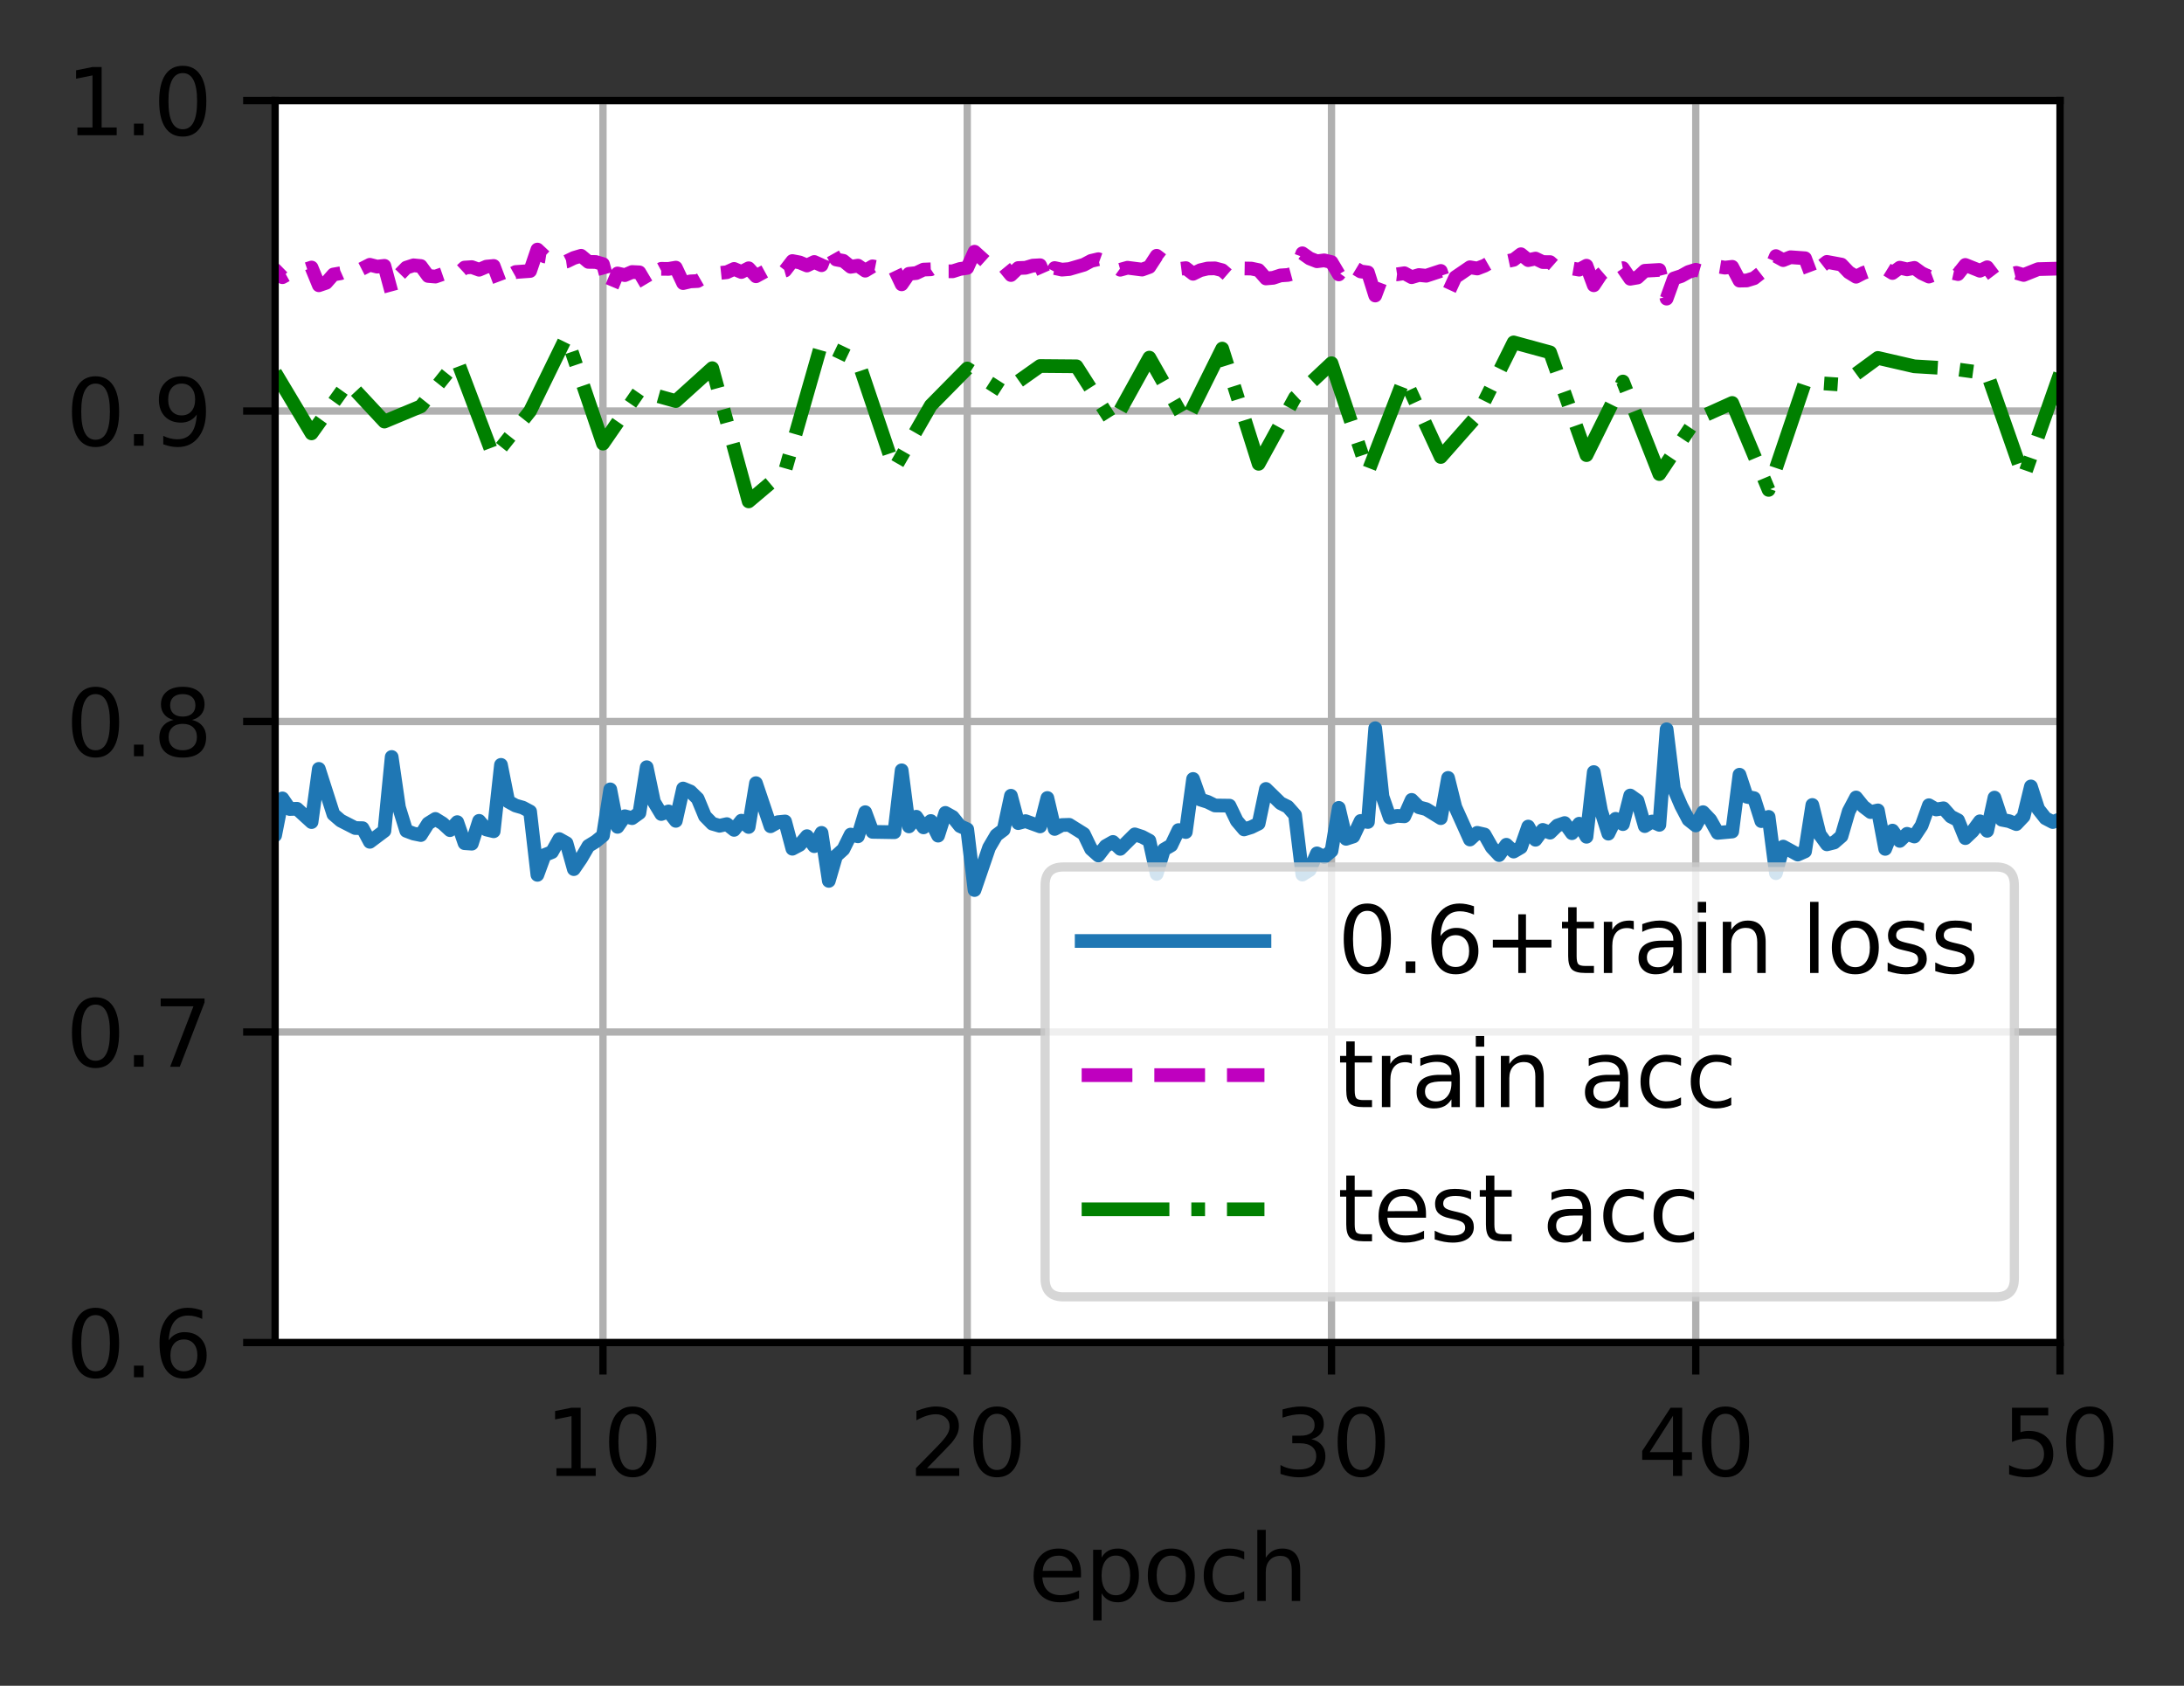 <?xml version="1.0" encoding="utf-8" standalone="no"?>
<!DOCTYPE svg PUBLIC "-//W3C//DTD SVG 1.1//EN"
  "http://www.w3.org/Graphics/SVG/1.1/DTD/svg11.dtd">
<svg height="184.455pt" version="1.1" viewBox="0 0 238.966 184.455" width="238.966pt" xmlns="http://www.w3.org/2000/svg" xmlns:xlink="http://www.w3.org/1999/xlink">
 <rect x="0" y="0" width="238.966" height="184.455" fill="#333333" stroke="none"/>
 <defs>
  <style type="text/css">*{stroke-linecap:butt;stroke-linejoin:round;}</style>
 </defs>
 <g id="figure_1">
  <g id="patch_1">
   <path d="M 0 184.455 
L 238.966 184.455 
L 238.966 0 
L 0 0 
z
" style="fill:none;"/>
  </g>
  <g id="axes_1">
   <g id="patch_2">
    <path d="M 30.103 146.899 
L 225.403 146.899 
L 225.403 10.999 
L 30.103 10.999 
z
" style="fill:#ffffff;"/>
   </g>
   <g id="matplotlib.axis_1">
    <g id="xtick_1">
     <g id="line2d_1">
      <path clip-path="url(#p825987e5ac)" d="M 65.975 146.899 
L 65.975 10.999 
" style="fill:none;stroke:#b0b0b0;stroke-linecap:square;stroke-width:0.8;"/>
     </g>
     <g id="line2d_2">
      <defs>
       <path d="M 0 0 
L 0 3.5 
" id="mcd45d8646a" style="stroke:#000000;stroke-width:0.8;"/>
      </defs>
      <g>
       <use style="stroke:#000000;stroke-width:0.8;" x="65.975" xlink:href="#mcd45d8646a" y="146.899"/>
      </g>
     </g>
     <g id="text_1">
      <!-- 10 -->
      <g transform="translate(59.612 161.498)scale(0.1 -0.1)">
       <defs>
        <path d="M 794 531 
L 1825 531 
L 1825 4091 
L 703 3866 
L 703 4441 
L 1819 4666 
L 2450 4666 
L 2450 531 
L 3481 531 
L 3481 0 
L 794 0 
L 794 531 
z
" id="DejaVuSans-31" transform="scale(0.016)"/>
        <path d="M 2034 4250 
Q 1547 4250 1301 3770 
Q 1056 3291 1056 2328 
Q 1056 1369 1301 889 
Q 1547 409 2034 409 
Q 2525 409 2770 889 
Q 3016 1369 3016 2328 
Q 3016 3291 2770 3770 
Q 2525 4250 2034 4250 
z
M 2034 4750 
Q 2819 4750 3233 4129 
Q 3647 3509 3647 2328 
Q 3647 1150 3233 529 
Q 2819 -91 2034 -91 
Q 1250 -91 836 529 
Q 422 1150 422 2328 
Q 422 3509 836 4129 
Q 1250 4750 2034 4750 
z
" id="DejaVuSans-30" transform="scale(0.016)"/>
       </defs>
       <use xlink:href="#DejaVuSans-31"/>
       <use x="63.623" xlink:href="#DejaVuSans-30"/>
      </g>
     </g>
    </g>
    <g id="xtick_2">
     <g id="line2d_3">
      <path clip-path="url(#p825987e5ac)" d="M 105.832 146.899 
L 105.832 10.999 
" style="fill:none;stroke:#b0b0b0;stroke-linecap:square;stroke-width:0.8;"/>
     </g>
     <g id="line2d_4">
      <g>
       <use style="stroke:#000000;stroke-width:0.8;" x="105.832" xlink:href="#mcd45d8646a" y="146.899"/>
      </g>
     </g>
     <g id="text_2">
      <!-- 20 -->
      <g transform="translate(99.469 161.498)scale(0.1 -0.1)">
       <defs>
        <path d="M 1228 531 
L 3431 531 
L 3431 0 
L 469 0 
L 469 531 
Q 828 903 1448 1529 
Q 2069 2156 2228 2338 
Q 2531 2678 2651 2914 
Q 2772 3150 2772 3378 
Q 2772 3750 2511 3984 
Q 2250 4219 1831 4219 
Q 1534 4219 1204 4116 
Q 875 4013 500 3803 
L 500 4441 
Q 881 4594 1212 4672 
Q 1544 4750 1819 4750 
Q 2544 4750 2975 4387 
Q 3406 4025 3406 3419 
Q 3406 3131 3298 2873 
Q 3191 2616 2906 2266 
Q 2828 2175 2409 1742 
Q 1991 1309 1228 531 
z
" id="DejaVuSans-32" transform="scale(0.016)"/>
       </defs>
       <use xlink:href="#DejaVuSans-32"/>
       <use x="63.623" xlink:href="#DejaVuSans-30"/>
      </g>
     </g>
    </g>
    <g id="xtick_3">
     <g id="line2d_5">
      <path clip-path="url(#p825987e5ac)" d="M 145.689 146.899 
L 145.689 10.999 
" style="fill:none;stroke:#b0b0b0;stroke-linecap:square;stroke-width:0.8;"/>
     </g>
     <g id="line2d_6">
      <g>
       <use style="stroke:#000000;stroke-width:0.8;" x="145.689" xlink:href="#mcd45d8646a" y="146.899"/>
      </g>
     </g>
     <g id="text_3">
      <!-- 30 -->
      <g transform="translate(139.326 161.498)scale(0.1 -0.1)">
       <defs>
        <path d="M 2597 2516 
Q 3050 2419 3304 2112 
Q 3559 1806 3559 1356 
Q 3559 666 3084 287 
Q 2609 -91 1734 -91 
Q 1441 -91 1130 -33 
Q 819 25 488 141 
L 488 750 
Q 750 597 1062 519 
Q 1375 441 1716 441 
Q 2309 441 2620 675 
Q 2931 909 2931 1356 
Q 2931 1769 2642 2001 
Q 2353 2234 1838 2234 
L 1294 2234 
L 1294 2753 
L 1863 2753 
Q 2328 2753 2575 2939 
Q 2822 3125 2822 3475 
Q 2822 3834 2567 4026 
Q 2313 4219 1838 4219 
Q 1578 4219 1281 4162 
Q 984 4106 628 3988 
L 628 4550 
Q 988 4650 1302 4700 
Q 1616 4750 1894 4750 
Q 2613 4750 3031 4423 
Q 3450 4097 3450 3541 
Q 3450 3153 3228 2886 
Q 3006 2619 2597 2516 
z
" id="DejaVuSans-33" transform="scale(0.016)"/>
       </defs>
       <use xlink:href="#DejaVuSans-33"/>
       <use x="63.623" xlink:href="#DejaVuSans-30"/>
      </g>
     </g>
    </g>
    <g id="xtick_4">
     <g id="line2d_7">
      <path clip-path="url(#p825987e5ac)" d="M 185.546 146.899 
L 185.546 10.999 
" style="fill:none;stroke:#b0b0b0;stroke-linecap:square;stroke-width:0.8;"/>
     </g>
     <g id="line2d_8">
      <g>
       <use style="stroke:#000000;stroke-width:0.8;" x="185.546" xlink:href="#mcd45d8646a" y="146.899"/>
      </g>
     </g>
     <g id="text_4">
      <!-- 40 -->
      <g transform="translate(179.183 161.498)scale(0.1 -0.1)">
       <defs>
        <path d="M 2419 4116 
L 825 1625 
L 2419 1625 
L 2419 4116 
z
M 2253 4666 
L 3047 4666 
L 3047 1625 
L 3713 1625 
L 3713 1100 
L 3047 1100 
L 3047 0 
L 2419 0 
L 2419 1100 
L 313 1100 
L 313 1709 
L 2253 4666 
z
" id="DejaVuSans-34" transform="scale(0.016)"/>
       </defs>
       <use xlink:href="#DejaVuSans-34"/>
       <use x="63.623" xlink:href="#DejaVuSans-30"/>
      </g>
     </g>
    </g>
    <g id="xtick_5">
     <g id="line2d_9">
      <path clip-path="url(#p825987e5ac)" d="M 225.403 146.899 
L 225.403 10.999 
" style="fill:none;stroke:#b0b0b0;stroke-linecap:square;stroke-width:0.8;"/>
     </g>
     <g id="line2d_10">
      <g>
       <use style="stroke:#000000;stroke-width:0.8;" x="225.403" xlink:href="#mcd45d8646a" y="146.899"/>
      </g>
     </g>
     <g id="text_5">
      <!-- 50 -->
      <g transform="translate(219.041 161.498)scale(0.1 -0.1)">
       <defs>
        <path d="M 691 4666 
L 3169 4666 
L 3169 4134 
L 1269 4134 
L 1269 2991 
Q 1406 3038 1543 3061 
Q 1681 3084 1819 3084 
Q 2600 3084 3056 2656 
Q 3513 2228 3513 1497 
Q 3513 744 3044 326 
Q 2575 -91 1722 -91 
Q 1428 -91 1123 -41 
Q 819 9 494 109 
L 494 744 
Q 775 591 1075 516 
Q 1375 441 1709 441 
Q 2250 441 2565 725 
Q 2881 1009 2881 1497 
Q 2881 1984 2565 2268 
Q 2250 2553 1709 2553 
Q 1456 2553 1204 2497 
Q 953 2441 691 2322 
L 691 4666 
z
" id="DejaVuSans-35" transform="scale(0.016)"/>
       </defs>
       <use xlink:href="#DejaVuSans-35"/>
       <use x="63.623" xlink:href="#DejaVuSans-30"/>
      </g>
     </g>
    </g>
    <g id="text_6">
     <!-- epoch -->
     <g transform="translate(112.525 175.176)scale(0.1 -0.1)">
      <defs>
       <path d="M 3597 1894 
L 3597 1613 
L 953 1613 
Q 991 1019 1311 708 
Q 1631 397 2203 397 
Q 2534 397 2845 478 
Q 3156 559 3463 722 
L 3463 178 
Q 3153 47 2828 -22 
Q 2503 -91 2169 -91 
Q 1331 -91 842 396 
Q 353 884 353 1716 
Q 353 2575 817 3079 
Q 1281 3584 2069 3584 
Q 2775 3584 3186 3129 
Q 3597 2675 3597 1894 
z
M 3022 2063 
Q 3016 2534 2758 2815 
Q 2500 3097 2075 3097 
Q 1594 3097 1305 2825 
Q 1016 2553 972 2059 
L 3022 2063 
z
" id="DejaVuSans-65" transform="scale(0.016)"/>
       <path d="M 1159 525 
L 1159 -1331 
L 581 -1331 
L 581 3500 
L 1159 3500 
L 1159 2969 
Q 1341 3281 1617 3432 
Q 1894 3584 2278 3584 
Q 2916 3584 3314 3078 
Q 3713 2572 3713 1747 
Q 3713 922 3314 415 
Q 2916 -91 2278 -91 
Q 1894 -91 1617 61 
Q 1341 213 1159 525 
z
M 3116 1747 
Q 3116 2381 2855 2742 
Q 2594 3103 2138 3103 
Q 1681 3103 1420 2742 
Q 1159 2381 1159 1747 
Q 1159 1113 1420 752 
Q 1681 391 2138 391 
Q 2594 391 2855 752 
Q 3116 1113 3116 1747 
z
" id="DejaVuSans-70" transform="scale(0.016)"/>
       <path d="M 1959 3097 
Q 1497 3097 1228 2736 
Q 959 2375 959 1747 
Q 959 1119 1226 758 
Q 1494 397 1959 397 
Q 2419 397 2687 759 
Q 2956 1122 2956 1747 
Q 2956 2369 2687 2733 
Q 2419 3097 1959 3097 
z
M 1959 3584 
Q 2709 3584 3137 3096 
Q 3566 2609 3566 1747 
Q 3566 888 3137 398 
Q 2709 -91 1959 -91 
Q 1206 -91 779 398 
Q 353 888 353 1747 
Q 353 2609 779 3096 
Q 1206 3584 1959 3584 
z
" id="DejaVuSans-6f" transform="scale(0.016)"/>
       <path d="M 3122 3366 
L 3122 2828 
Q 2878 2963 2633 3030 
Q 2388 3097 2138 3097 
Q 1578 3097 1268 2742 
Q 959 2388 959 1747 
Q 959 1106 1268 751 
Q 1578 397 2138 397 
Q 2388 397 2633 464 
Q 2878 531 3122 666 
L 3122 134 
Q 2881 22 2623 -34 
Q 2366 -91 2075 -91 
Q 1284 -91 818 406 
Q 353 903 353 1747 
Q 353 2603 823 3093 
Q 1294 3584 2113 3584 
Q 2378 3584 2631 3529 
Q 2884 3475 3122 3366 
z
" id="DejaVuSans-63" transform="scale(0.016)"/>
       <path d="M 3513 2113 
L 3513 0 
L 2938 0 
L 2938 2094 
Q 2938 2591 2744 2837 
Q 2550 3084 2163 3084 
Q 1697 3084 1428 2787 
Q 1159 2491 1159 1978 
L 1159 0 
L 581 0 
L 581 4863 
L 1159 4863 
L 1159 2956 
Q 1366 3272 1645 3428 
Q 1925 3584 2291 3584 
Q 2894 3584 3203 3211 
Q 3513 2838 3513 2113 
z
" id="DejaVuSans-68" transform="scale(0.016)"/>
      </defs>
      <use xlink:href="#DejaVuSans-65"/>
      <use x="61.523" xlink:href="#DejaVuSans-70"/>
      <use x="125" xlink:href="#DejaVuSans-6f"/>
      <use x="186.182" xlink:href="#DejaVuSans-63"/>
      <use x="241.162" xlink:href="#DejaVuSans-68"/>
     </g>
    </g>
   </g>
   <g id="matplotlib.axis_2">
    <g id="ytick_1">
     <g id="line2d_11">
      <path clip-path="url(#p825987e5ac)" d="M 30.103 146.899 
L 225.403 146.899 
" style="fill:none;stroke:#b0b0b0;stroke-linecap:square;stroke-width:0.8;"/>
     </g>
     <g id="line2d_12">
      <defs>
       <path d="M 0 0 
L -3.5 0 
" id="m3a3f4077c6" style="stroke:#000000;stroke-width:0.8;"/>
      </defs>
      <g>
       <use style="stroke:#000000;stroke-width:0.8;" x="30.103" xlink:href="#m3a3f4077c6" y="146.899"/>
      </g>
     </g>
     <g id="text_7">
      <!-- 0.6 -->
      <g transform="translate(7.2 150.698)scale(0.1 -0.1)">
       <defs>
        <path d="M 684 794 
L 1344 794 
L 1344 0 
L 684 0 
L 684 794 
z
" id="DejaVuSans-2e" transform="scale(0.016)"/>
        <path d="M 2113 2584 
Q 1688 2584 1439 2293 
Q 1191 2003 1191 1497 
Q 1191 994 1439 701 
Q 1688 409 2113 409 
Q 2538 409 2786 701 
Q 3034 994 3034 1497 
Q 3034 2003 2786 2293 
Q 2538 2584 2113 2584 
z
M 3366 4563 
L 3366 3988 
Q 3128 4100 2886 4159 
Q 2644 4219 2406 4219 
Q 1781 4219 1451 3797 
Q 1122 3375 1075 2522 
Q 1259 2794 1537 2939 
Q 1816 3084 2150 3084 
Q 2853 3084 3261 2657 
Q 3669 2231 3669 1497 
Q 3669 778 3244 343 
Q 2819 -91 2113 -91 
Q 1303 -91 875 529 
Q 447 1150 447 2328 
Q 447 3434 972 4092 
Q 1497 4750 2381 4750 
Q 2619 4750 2861 4703 
Q 3103 4656 3366 4563 
z
" id="DejaVuSans-36" transform="scale(0.016)"/>
       </defs>
       <use xlink:href="#DejaVuSans-30"/>
       <use x="63.623" xlink:href="#DejaVuSans-2e"/>
       <use x="95.41" xlink:href="#DejaVuSans-36"/>
      </g>
     </g>
    </g>
    <g id="ytick_2">
     <g id="line2d_13">
      <path clip-path="url(#p825987e5ac)" d="M 30.103 112.924 
L 225.403 112.924 
" style="fill:none;stroke:#b0b0b0;stroke-linecap:square;stroke-width:0.8;"/>
     </g>
     <g id="line2d_14">
      <g>
       <use style="stroke:#000000;stroke-width:0.8;" x="30.103" xlink:href="#m3a3f4077c6" y="112.924"/>
      </g>
     </g>
     <g id="text_8">
      <!-- 0.7 -->
      <g transform="translate(7.2 116.723)scale(0.1 -0.1)">
       <defs>
        <path d="M 525 4666 
L 3525 4666 
L 3525 4397 
L 1831 0 
L 1172 0 
L 2766 4134 
L 525 4134 
L 525 4666 
z
" id="DejaVuSans-37" transform="scale(0.016)"/>
       </defs>
       <use xlink:href="#DejaVuSans-30"/>
       <use x="63.623" xlink:href="#DejaVuSans-2e"/>
       <use x="95.41" xlink:href="#DejaVuSans-37"/>
      </g>
     </g>
    </g>
    <g id="ytick_3">
     <g id="line2d_15">
      <path clip-path="url(#p825987e5ac)" d="M 30.103 78.949 
L 225.403 78.949 
" style="fill:none;stroke:#b0b0b0;stroke-linecap:square;stroke-width:0.8;"/>
     </g>
     <g id="line2d_16">
      <g>
       <use style="stroke:#000000;stroke-width:0.8;" x="30.103" xlink:href="#m3a3f4077c6" y="78.949"/>
      </g>
     </g>
     <g id="text_9">
      <!-- 0.8 -->
      <g transform="translate(7.2 82.748)scale(0.1 -0.1)">
       <defs>
        <path d="M 2034 2216 
Q 1584 2216 1326 1975 
Q 1069 1734 1069 1313 
Q 1069 891 1326 650 
Q 1584 409 2034 409 
Q 2484 409 2743 651 
Q 3003 894 3003 1313 
Q 3003 1734 2745 1975 
Q 2488 2216 2034 2216 
z
M 1403 2484 
Q 997 2584 770 2862 
Q 544 3141 544 3541 
Q 544 4100 942 4425 
Q 1341 4750 2034 4750 
Q 2731 4750 3128 4425 
Q 3525 4100 3525 3541 
Q 3525 3141 3298 2862 
Q 3072 2584 2669 2484 
Q 3125 2378 3379 2068 
Q 3634 1759 3634 1313 
Q 3634 634 3220 271 
Q 2806 -91 2034 -91 
Q 1263 -91 848 271 
Q 434 634 434 1313 
Q 434 1759 690 2068 
Q 947 2378 1403 2484 
z
M 1172 3481 
Q 1172 3119 1398 2916 
Q 1625 2713 2034 2713 
Q 2441 2713 2670 2916 
Q 2900 3119 2900 3481 
Q 2900 3844 2670 4047 
Q 2441 4250 2034 4250 
Q 1625 4250 1398 4047 
Q 1172 3844 1172 3481 
z
" id="DejaVuSans-38" transform="scale(0.016)"/>
       </defs>
       <use xlink:href="#DejaVuSans-30"/>
       <use x="63.623" xlink:href="#DejaVuSans-2e"/>
       <use x="95.41" xlink:href="#DejaVuSans-38"/>
      </g>
     </g>
    </g>
    <g id="ytick_4">
     <g id="line2d_17">
      <path clip-path="url(#p825987e5ac)" d="M 30.103 44.974 
L 225.403 44.974 
" style="fill:none;stroke:#b0b0b0;stroke-linecap:square;stroke-width:0.8;"/>
     </g>
     <g id="line2d_18">
      <g>
       <use style="stroke:#000000;stroke-width:0.8;" x="30.103" xlink:href="#m3a3f4077c6" y="44.974"/>
      </g>
     </g>
     <g id="text_10">
      <!-- 0.9 -->
      <g transform="translate(7.2 48.773)scale(0.1 -0.1)">
       <defs>
        <path d="M 703 97 
L 703 672 
Q 941 559 1184 500 
Q 1428 441 1663 441 
Q 2288 441 2617 861 
Q 2947 1281 2994 2138 
Q 2813 1869 2534 1725 
Q 2256 1581 1919 1581 
Q 1219 1581 811 2004 
Q 403 2428 403 3163 
Q 403 3881 828 4315 
Q 1253 4750 1959 4750 
Q 2769 4750 3195 4129 
Q 3622 3509 3622 2328 
Q 3622 1225 3098 567 
Q 2575 -91 1691 -91 
Q 1453 -91 1209 -44 
Q 966 3 703 97 
z
M 1959 2075 
Q 2384 2075 2632 2365 
Q 2881 2656 2881 3163 
Q 2881 3666 2632 3958 
Q 2384 4250 1959 4250 
Q 1534 4250 1286 3958 
Q 1038 3666 1038 3163 
Q 1038 2656 1286 2365 
Q 1534 2075 1959 2075 
z
" id="DejaVuSans-39" transform="scale(0.016)"/>
       </defs>
       <use xlink:href="#DejaVuSans-30"/>
       <use x="63.623" xlink:href="#DejaVuSans-2e"/>
       <use x="95.41" xlink:href="#DejaVuSans-39"/>
      </g>
     </g>
    </g>
    <g id="ytick_5">
     <g id="line2d_19">
      <path clip-path="url(#p825987e5ac)" d="M 30.103 10.999 
L 225.403 10.999 
" style="fill:none;stroke:#b0b0b0;stroke-linecap:square;stroke-width:0.8;"/>
     </g>
     <g id="line2d_20">
      <g>
       <use style="stroke:#000000;stroke-width:0.8;" x="30.103" xlink:href="#m3a3f4077c6" y="10.999"/>
      </g>
     </g>
     <g id="text_11">
      <!-- 1.0 -->
      <g transform="translate(7.2 14.798)scale(0.1 -0.1)">
       <use xlink:href="#DejaVuSans-31"/>
       <use x="63.623" xlink:href="#DejaVuSans-2e"/>
       <use x="95.41" xlink:href="#DejaVuSans-30"/>
      </g>
     </g>
    </g>
   </g>
   <g id="line2d_21">
    <path clip-path="url(#p825987e5ac)" d="M 26.915 88.547 
L 27.712 92.482 
L 28.509 91.752 
L 29.306 91.85 
L 30.103 91.404 
L 30.9 87.361 
L 31.697 88.522 
L 32.495 88.494 
L 34.089 89.952 
L 34.886 84.131 
L 36.48 89.101 
L 37.277 89.788 
L 38.872 90.604 
L 39.669 90.618 
L 40.466 92.112 
L 42.06 90.915 
L 42.857 82.828 
L 43.655 88.34 
L 44.452 90.907 
L 45.249 91.208 
L 46.046 91.37 
L 46.843 90.104 
L 47.64 89.608 
L 48.437 90.1 
L 49.235 90.834 
L 50.032 89.958 
L 50.829 92.259 
L 51.626 92.315 
L 52.423 89.816 
L 53.22 90.764 
L 54.017 90.957 
L 54.815 83.69 
L 55.612 87.701 
L 56.409 88.141 
L 57.206 88.371 
L 58.003 88.796 
L 58.8 95.725 
L 59.597 93.556 
L 60.395 93.235 
L 61.192 91.814 
L 61.989 92.261 
L 62.786 95.099 
L 63.583 93.936 
L 64.38 92.567 
L 65.177 92.079 
L 65.975 91.434 
L 66.772 86.372 
L 67.569 90.474 
L 68.366 89.311 
L 69.163 89.523 
L 69.96 88.953 
L 70.757 83.948 
L 71.555 87.747 
L 72.352 89.069 
L 73.149 88.786 
L 73.946 89.818 
L 74.743 86.279 
L 75.54 86.607 
L 76.337 87.384 
L 77.135 89.309 
L 77.932 90.123 
L 78.729 90.356 
L 79.526 90.174 
L 80.323 90.804 
L 81.12 89.799 
L 81.917 90.488 
L 82.715 85.693 
L 84.309 90.41 
L 85.106 89.962 
L 85.903 89.885 
L 86.7 92.868 
L 87.497 92.446 
L 88.295 91.492 
L 89.092 92.588 
L 89.889 91.133 
L 90.686 96.386 
L 91.483 93.656 
L 92.28 92.933 
L 93.077 91.318 
L 93.875 91.508 
L 94.672 88.87 
L 95.469 91.021 
L 97.86 91.061 
L 98.657 84.287 
L 99.455 90.425 
L 100.252 89.367 
L 101.049 90.531 
L 101.846 89.834 
L 102.643 91.436 
L 103.44 88.946 
L 104.237 89.39 
L 105.035 90.387 
L 105.832 90.742 
L 106.629 97.388 
L 108.223 92.741 
L 109.02 91.385 
L 109.817 90.787 
L 110.615 87.07 
L 111.412 90.065 
L 112.209 89.847 
L 113.803 90.426 
L 114.6 87.316 
L 115.397 90.703 
L 116.195 90.276 
L 116.992 90.252 
L 118.586 91.247 
L 119.383 92.903 
L 120.18 93.611 
L 120.977 92.576 
L 121.775 92.124 
L 122.572 92.88 
L 124.166 91.296 
L 124.963 91.558 
L 125.76 91.982 
L 126.557 95.622 
L 127.355 92.959 
L 128.152 92.498 
L 128.949 90.826 
L 129.746 91.04 
L 130.543 85.234 
L 131.34 87.489 
L 132.137 87.742 
L 132.935 88.135 
L 134.529 88.156 
L 135.326 89.815 
L 136.123 90.755 
L 136.92 90.508 
L 137.717 90.114 
L 138.515 86.327 
L 140.109 87.883 
L 140.906 88.277 
L 141.703 89.18 
L 142.5 95.694 
L 143.297 95.201 
L 144.095 93.376 
L 144.892 93.772 
L 145.689 93.104 
L 146.486 88.395 
L 147.283 91.784 
L 148.08 91.525 
L 148.877 89.827 
L 149.675 89.94 
L 150.472 79.679 
L 151.269 87.16 
L 152.066 89.463 
L 152.863 89.268 
L 153.66 89.319 
L 154.457 87.523 
L 155.255 88.331 
L 156.052 88.537 
L 157.646 89.522 
L 158.443 85.119 
L 159.24 88.319 
L 160.835 91.86 
L 161.632 91.127 
L 162.429 91.309 
L 163.226 92.716 
L 164.023 93.564 
L 164.82 92.433 
L 165.617 93.179 
L 166.415 92.714 
L 167.212 90.442 
L 168.009 91.886 
L 168.806 90.806 
L 169.603 91.11 
L 170.4 90.332 
L 171.197 90.058 
L 171.995 91.167 
L 172.792 90.13 
L 173.589 91.558 
L 174.386 84.48 
L 175.183 88.723 
L 175.98 91.22 
L 176.777 89.595 
L 177.575 90.175 
L 178.372 87.045 
L 179.169 87.61 
L 179.966 90.392 
L 180.763 89.89 
L 181.56 90.253 
L 182.357 79.796 
L 183.155 86.314 
L 183.952 88.174 
L 184.749 89.691 
L 185.546 90.321 
L 186.343 88.867 
L 187.14 89.708 
L 187.937 91.132 
L 189.532 90.985 
L 190.329 84.769 
L 191.126 87.179 
L 191.923 87.333 
L 192.72 89.848 
L 193.517 89.384 
L 194.315 95.543 
L 195.112 92.636 
L 196.706 93.509 
L 197.503 93.158 
L 198.3 88.079 
L 199.097 91.292 
L 199.895 92.387 
L 200.692 92.186 
L 201.489 91.497 
L 202.286 88.769 
L 203.083 87.26 
L 203.88 88.25 
L 204.677 88.858 
L 205.475 88.673 
L 206.272 92.884 
L 207.069 90.884 
L 207.866 92.011 
L 208.663 91.235 
L 209.46 91.53 
L 210.257 90.329 
L 211.055 88.107 
L 211.852 88.572 
L 212.649 88.443 
L 213.446 89.341 
L 214.243 89.748 
L 215.04 91.706 
L 215.837 90.95 
L 216.635 89.867 
L 217.432 90.908 
L 218.229 87.274 
L 219.026 89.695 
L 219.823 89.848 
L 220.62 90.172 
L 221.417 89.328 
L 222.215 86.051 
L 223.012 88.522 
L 223.809 89.532 
L 224.606 89.948 
L 225.403 89.642 
L 225.403 89.642 
" style="fill:none;stroke:#1f77b4;stroke-linecap:square;stroke-width:1.5;"/>
   </g>
   <g id="line2d_22">
    <path clip-path="url(#p825987e5ac)" d="M 26.915 30.705 
L 27.712 29.397 
L 30.103 29.516 
L 30.9 30.331 
L 31.697 29.889 
L 32.495 29.81 
L 34.089 29.271 
L 34.886 31.214 
L 35.683 30.943 
L 36.48 30.037 
L 37.277 29.898 
L 38.075 29.543 
L 38.872 29.787 
L 40.466 28.972 
L 41.263 29.176 
L 42.06 29.088 
L 42.857 32.03 
L 43.655 30.11 
L 44.452 29.289 
L 45.249 29.031 
L 46.046 29.108 
L 46.843 30.195 
L 47.64 30.263 
L 49.235 29.711 
L 50.032 30.018 
L 50.829 29.278 
L 51.626 29.227 
L 52.423 29.516 
L 53.22 29.176 
L 54.017 29.101 
L 54.815 31.214 
L 55.612 30.212 
L 56.409 29.765 
L 58.003 29.651 
L 58.8 27.307 
L 59.597 28.055 
L 60.395 28.179 
L 61.192 28.726 
L 61.989 28.612 
L 62.786 28.225 
L 63.583 27.987 
L 64.38 28.655 
L 65.177 28.666 
L 65.975 28.897 
L 66.772 31.826 
L 67.569 29.923 
L 68.366 30.104 
L 69.163 29.762 
L 69.96 29.801 
L 70.757 31.146 
L 71.555 29.838 
L 72.352 29.414 
L 73.149 29.422 
L 73.946 29.285 
L 74.743 30.977 
L 75.54 30.79 
L 76.337 30.75 
L 77.135 30.289 
L 77.932 29.957 
L 79.526 29.787 
L 80.323 29.425 
L 81.12 29.762 
L 81.917 29.353 
L 82.715 30.229 
L 84.309 29.357 
L 85.106 29.821 
L 85.903 29.597 
L 86.7 28.564 
L 87.497 28.717 
L 88.295 29.051 
L 89.092 28.666 
L 89.889 29.02 
L 90.686 26.967 
L 91.483 28.394 
L 92.28 28.542 
L 93.077 29.193 
L 93.875 29.067 
L 94.672 29.618 
L 95.469 29.142 
L 96.266 29.3 
L 97.063 29.635 
L 97.86 29.427 
L 98.657 31.112 
L 99.455 29.957 
L 100.252 29.878 
L 101.049 29.499 
L 101.846 29.468 
L 102.643 28.938 
L 103.44 29.685 
L 104.237 29.685 
L 105.035 29.431 
L 105.832 29.312 
L 106.629 27.545 
L 108.223 28.983 
L 109.02 28.972 
L 109.817 29.121 
L 110.615 30.093 
L 111.412 29.329 
L 112.209 29.3 
L 113.006 29.065 
L 113.803 29.02 
L 114.6 30.841 
L 115.397 29.329 
L 116.195 29.504 
L 116.992 29.439 
L 118.586 28.972 
L 119.383 28.547 
L 120.18 28.36 
L 121.775 28.938 
L 122.572 29.516 
L 123.369 29.295 
L 124.963 29.499 
L 125.76 29.21 
L 126.557 27.987 
L 127.355 28.598 
L 128.949 29.439 
L 129.746 29.339 
L 130.543 29.957 
L 131.34 29.567 
L 132.137 29.38 
L 132.935 29.363 
L 133.732 29.57 
L 134.529 30.263 
L 135.326 29.363 
L 136.92 29.388 
L 137.717 29.556 
L 138.515 30.467 
L 139.312 30.399 
L 140.109 30.138 
L 140.906 30.085 
L 141.703 29.869 
L 142.5 27.715 
L 143.297 28.276 
L 144.095 28.587 
L 144.892 28.488 
L 145.689 28.68 
L 146.486 30.025 
L 147.283 28.921 
L 148.08 29.221 
L 148.877 29.702 
L 149.675 29.808 
L 150.472 32.336 
L 151.269 30.212 
L 152.066 29.923 
L 152.863 30.017 
L 153.66 29.896 
L 154.457 30.331 
L 155.255 30.093 
L 156.052 30.172 
L 157.646 29.645 
L 158.443 32.064 
L 159.24 30.331 
L 160.835 29.244 
L 161.632 29.38 
L 162.429 29.074 
L 163.226 28.615 
L 164.023 28.44 
L 164.82 28.598 
L 165.617 28.428 
L 166.415 27.817 
L 167.212 28.462 
L 168.009 28.292 
L 168.806 28.675 
L 169.603 28.68 
L 170.4 29.38 
L 171.197 29.601 
L 171.995 29.368 
L 172.792 29.507 
L 173.589 29.074 
L 174.386 31.214 
L 175.183 30.008 
L 175.98 29.323 
L 176.777 29.499 
L 177.575 29.339 
L 178.372 30.501 
L 179.169 30.365 
L 179.966 29.629 
L 181.56 29.536 
L 182.357 32.675 
L 183.155 30.467 
L 183.952 30.206 
L 184.749 29.762 
L 185.546 29.516 
L 186.343 29.753 
L 187.14 29.516 
L 187.937 29.153 
L 188.735 29.286 
L 189.532 29.196 
L 190.329 30.705 
L 191.126 30.688 
L 191.923 30.444 
L 192.72 29.821 
L 193.517 29.896 
L 194.315 28.021 
L 195.112 28.462 
L 195.909 28.145 
L 197.503 28.259 
L 198.3 30.365 
L 199.097 29.278 
L 199.895 28.655 
L 201.489 28.952 
L 202.286 29.787 
L 203.083 30.28 
L 203.88 29.867 
L 204.677 29.584 
L 205.475 29.685 
L 206.272 29.38 
L 207.069 29.872 
L 207.866 29.289 
L 208.663 29.473 
L 209.46 29.312 
L 210.257 29.889 
L 211.055 30.263 
L 211.852 29.969 
L 212.649 29.974 
L 213.446 29.815 
L 214.243 29.991 
L 215.04 28.989 
L 216.635 29.626 
L 217.432 29.244 
L 218.229 30.297 
L 219.026 30.246 
L 220.62 29.855 
L 221.417 30.086 
L 223.012 29.448 
L 225.403 29.386 
L 225.403 29.386 
" style="fill:none;stroke:#bf00bf;stroke-dasharray:5.55,2.4;stroke-dashoffset:0;stroke-width:1.5;"/>
   </g>
   <g id="line2d_23">
    <path clip-path="url(#p825987e5ac)" d="M 30.103 40.761 
L 34.089 47.42 
L 38.075 41.849 
L 42.06 46.129 
L 46.046 44.465 
L 50.032 39.47 
L 54.017 50.003 
L 58.003 44.974 
L 61.989 36.82 
L 65.975 48.542 
L 69.96 42.766 
L 73.946 43.887 
L 77.932 40.286 
L 81.917 54.861 
L 85.903 51.497 
L 89.889 37.568 
L 93.875 39.47 
L 97.86 51.294 
L 101.846 44.363 
L 105.832 40.32 
L 109.817 42.868 
L 113.803 40.048 
L 117.789 40.082 
L 121.775 46.333 
L 125.76 39.131 
L 129.746 46.163 
L 133.732 38.145 
L 137.717 50.75 
L 141.703 43.479 
L 145.689 39.742 
L 149.675 51.667 
L 153.66 41.373 
L 157.646 50.003 
L 161.632 45.484 
L 165.617 37.466 
L 169.603 38.553 
L 173.589 49.799 
L 177.575 41.747 
L 181.56 51.871 
L 185.546 45.892 
L 189.532 44.091 
L 193.517 53.604 
L 197.503 41.815 
L 201.489 42.086 
L 205.475 39.164 
L 209.46 40.082 
L 213.446 40.32 
L 217.432 40.863 
L 221.417 52.245 
L 225.403 40.897 
" style="fill:none;stroke:#008000;stroke-dasharray:9.6,2.4,1.5,2.4;stroke-dashoffset:0;stroke-width:1.5;"/>
   </g>
   <g id="patch_3">
    <path d="M 30.103 146.899 
L 30.103 10.999 
" style="fill:none;stroke:#000000;stroke-linecap:square;stroke-linejoin:miter;stroke-width:0.8;"/>
   </g>
   <g id="patch_4">
    <path d="M 225.403 146.899 
L 225.403 10.999 
" style="fill:none;stroke:#000000;stroke-linecap:square;stroke-linejoin:miter;stroke-width:0.8;"/>
   </g>
   <g id="patch_5">
    <path d="M 30.103 146.899 
L 225.403 146.899 
" style="fill:none;stroke:#000000;stroke-linecap:square;stroke-linejoin:miter;stroke-width:0.8;"/>
   </g>
   <g id="patch_6">
    <path d="M 30.103 10.999 
L 225.403 10.999 
" style="fill:none;stroke:#000000;stroke-linecap:square;stroke-linejoin:miter;stroke-width:0.8;"/>
   </g>
   <g id="legend_1">
    <g id="patch_7">
     <path d="M 116.352 141.899 
L 218.403 141.899 
Q 220.403 141.899 220.403 139.899 
L 220.403 96.865 
Q 220.403 94.865 218.403 94.865 
L 116.352 94.865 
Q 114.352 94.865 114.352 96.865 
L 114.352 139.899 
Q 114.352 141.899 116.352 141.899 
z
" style="fill:#ffffff;opacity:0.8;stroke:#cccccc;stroke-linejoin:miter;"/>
    </g>
    <g id="line2d_24">
     <path d="M 118.352 102.963 
L 138.352 102.963 
" style="fill:none;stroke:#1f77b4;stroke-linecap:square;stroke-width:1.5;"/>
    </g>
    <g id="line2d_25"/>
    <g id="text_12">
     <!-- 0.6+train loss -->
     <g transform="translate(146.352 106.463)scale(0.1 -0.1)">
      <defs>
       <path d="M 2944 4013 
L 2944 2272 
L 4684 2272 
L 4684 1741 
L 2944 1741 
L 2944 0 
L 2419 0 
L 2419 1741 
L 678 1741 
L 678 2272 
L 2419 2272 
L 2419 4013 
L 2944 4013 
z
" id="DejaVuSans-2b" transform="scale(0.016)"/>
       <path d="M 1172 4494 
L 1172 3500 
L 2356 3500 
L 2356 3053 
L 1172 3053 
L 1172 1153 
Q 1172 725 1289 603 
Q 1406 481 1766 481 
L 2356 481 
L 2356 0 
L 1766 0 
Q 1100 0 847 248 
Q 594 497 594 1153 
L 594 3053 
L 172 3053 
L 172 3500 
L 594 3500 
L 594 4494 
L 1172 4494 
z
" id="DejaVuSans-74" transform="scale(0.016)"/>
       <path d="M 2631 2963 
Q 2534 3019 2420 3045 
Q 2306 3072 2169 3072 
Q 1681 3072 1420 2755 
Q 1159 2438 1159 1844 
L 1159 0 
L 581 0 
L 581 3500 
L 1159 3500 
L 1159 2956 
Q 1341 3275 1631 3429 
Q 1922 3584 2338 3584 
Q 2397 3584 2469 3576 
Q 2541 3569 2628 3553 
L 2631 2963 
z
" id="DejaVuSans-72" transform="scale(0.016)"/>
       <path d="M 2194 1759 
Q 1497 1759 1228 1600 
Q 959 1441 959 1056 
Q 959 750 1161 570 
Q 1363 391 1709 391 
Q 2188 391 2477 730 
Q 2766 1069 2766 1631 
L 2766 1759 
L 2194 1759 
z
M 3341 1997 
L 3341 0 
L 2766 0 
L 2766 531 
Q 2569 213 2275 61 
Q 1981 -91 1556 -91 
Q 1019 -91 701 211 
Q 384 513 384 1019 
Q 384 1609 779 1909 
Q 1175 2209 1959 2209 
L 2766 2209 
L 2766 2266 
Q 2766 2663 2505 2880 
Q 2244 3097 1772 3097 
Q 1472 3097 1187 3025 
Q 903 2953 641 2809 
L 641 3341 
Q 956 3463 1253 3523 
Q 1550 3584 1831 3584 
Q 2591 3584 2966 3190 
Q 3341 2797 3341 1997 
z
" id="DejaVuSans-61" transform="scale(0.016)"/>
       <path d="M 603 3500 
L 1178 3500 
L 1178 0 
L 603 0 
L 603 3500 
z
M 603 4863 
L 1178 4863 
L 1178 4134 
L 603 4134 
L 603 4863 
z
" id="DejaVuSans-69" transform="scale(0.016)"/>
       <path d="M 3513 2113 
L 3513 0 
L 2938 0 
L 2938 2094 
Q 2938 2591 2744 2837 
Q 2550 3084 2163 3084 
Q 1697 3084 1428 2787 
Q 1159 2491 1159 1978 
L 1159 0 
L 581 0 
L 581 3500 
L 1159 3500 
L 1159 2956 
Q 1366 3272 1645 3428 
Q 1925 3584 2291 3584 
Q 2894 3584 3203 3211 
Q 3513 2838 3513 2113 
z
" id="DejaVuSans-6e" transform="scale(0.016)"/>
       <path id="DejaVuSans-20" transform="scale(0.016)"/>
       <path d="M 603 4863 
L 1178 4863 
L 1178 0 
L 603 0 
L 603 4863 
z
" id="DejaVuSans-6c" transform="scale(0.016)"/>
       <path d="M 2834 3397 
L 2834 2853 
Q 2591 2978 2328 3040 
Q 2066 3103 1784 3103 
Q 1356 3103 1142 2972 
Q 928 2841 928 2578 
Q 928 2378 1081 2264 
Q 1234 2150 1697 2047 
L 1894 2003 
Q 2506 1872 2764 1633 
Q 3022 1394 3022 966 
Q 3022 478 2636 193 
Q 2250 -91 1575 -91 
Q 1294 -91 989 -36 
Q 684 19 347 128 
L 347 722 
Q 666 556 975 473 
Q 1284 391 1588 391 
Q 1994 391 2212 530 
Q 2431 669 2431 922 
Q 2431 1156 2273 1281 
Q 2116 1406 1581 1522 
L 1381 1569 
Q 847 1681 609 1914 
Q 372 2147 372 2553 
Q 372 3047 722 3315 
Q 1072 3584 1716 3584 
Q 2034 3584 2315 3537 
Q 2597 3491 2834 3397 
z
" id="DejaVuSans-73" transform="scale(0.016)"/>
      </defs>
      <use xlink:href="#DejaVuSans-30"/>
      <use x="63.623" xlink:href="#DejaVuSans-2e"/>
      <use x="95.41" xlink:href="#DejaVuSans-36"/>
      <use x="159.033" xlink:href="#DejaVuSans-2b"/>
      <use x="242.822" xlink:href="#DejaVuSans-74"/>
      <use x="282.031" xlink:href="#DejaVuSans-72"/>
      <use x="323.145" xlink:href="#DejaVuSans-61"/>
      <use x="384.424" xlink:href="#DejaVuSans-69"/>
      <use x="412.207" xlink:href="#DejaVuSans-6e"/>
      <use x="475.586" xlink:href="#DejaVuSans-20"/>
      <use x="507.373" xlink:href="#DejaVuSans-6c"/>
      <use x="535.156" xlink:href="#DejaVuSans-6f"/>
      <use x="596.338" xlink:href="#DejaVuSans-73"/>
      <use x="648.438" xlink:href="#DejaVuSans-73"/>
     </g>
    </g>
    <g id="line2d_26">
     <path d="M 118.352 117.641 
L 138.352 117.641 
" style="fill:none;stroke:#bf00bf;stroke-dasharray:5.55,2.4;stroke-dashoffset:0;stroke-width:1.5;"/>
    </g>
    <g id="line2d_27"/>
    <g id="text_13">
     <!-- train acc -->
     <g transform="translate(146.352 121.141)scale(0.1 -0.1)">
      <use xlink:href="#DejaVuSans-74"/>
      <use x="39.209" xlink:href="#DejaVuSans-72"/>
      <use x="80.322" xlink:href="#DejaVuSans-61"/>
      <use x="141.602" xlink:href="#DejaVuSans-69"/>
      <use x="169.385" xlink:href="#DejaVuSans-6e"/>
      <use x="232.764" xlink:href="#DejaVuSans-20"/>
      <use x="264.551" xlink:href="#DejaVuSans-61"/>
      <use x="325.83" xlink:href="#DejaVuSans-63"/>
      <use x="380.811" xlink:href="#DejaVuSans-63"/>
     </g>
    </g>
    <g id="line2d_28">
     <path d="M 118.352 132.32 
L 138.352 132.32 
" style="fill:none;stroke:#008000;stroke-dasharray:9.6,2.4,1.5,2.4;stroke-dashoffset:0;stroke-width:1.5;"/>
    </g>
    <g id="line2d_29"/>
    <g id="text_14">
     <!-- test acc -->
     <g transform="translate(146.352 135.82)scale(0.1 -0.1)">
      <use xlink:href="#DejaVuSans-74"/>
      <use x="39.209" xlink:href="#DejaVuSans-65"/>
      <use x="100.732" xlink:href="#DejaVuSans-73"/>
      <use x="152.832" xlink:href="#DejaVuSans-74"/>
      <use x="192.041" xlink:href="#DejaVuSans-20"/>
      <use x="223.828" xlink:href="#DejaVuSans-61"/>
      <use x="285.107" xlink:href="#DejaVuSans-63"/>
      <use x="340.088" xlink:href="#DejaVuSans-63"/>
     </g>
    </g>
   </g>
  </g>
 </g>
 <defs>
  <clipPath id="p825987e5ac">
   <rect height="135.9" width="195.3" x="30.103" y="10.999"/>
  </clipPath>
 </defs>
</svg>
